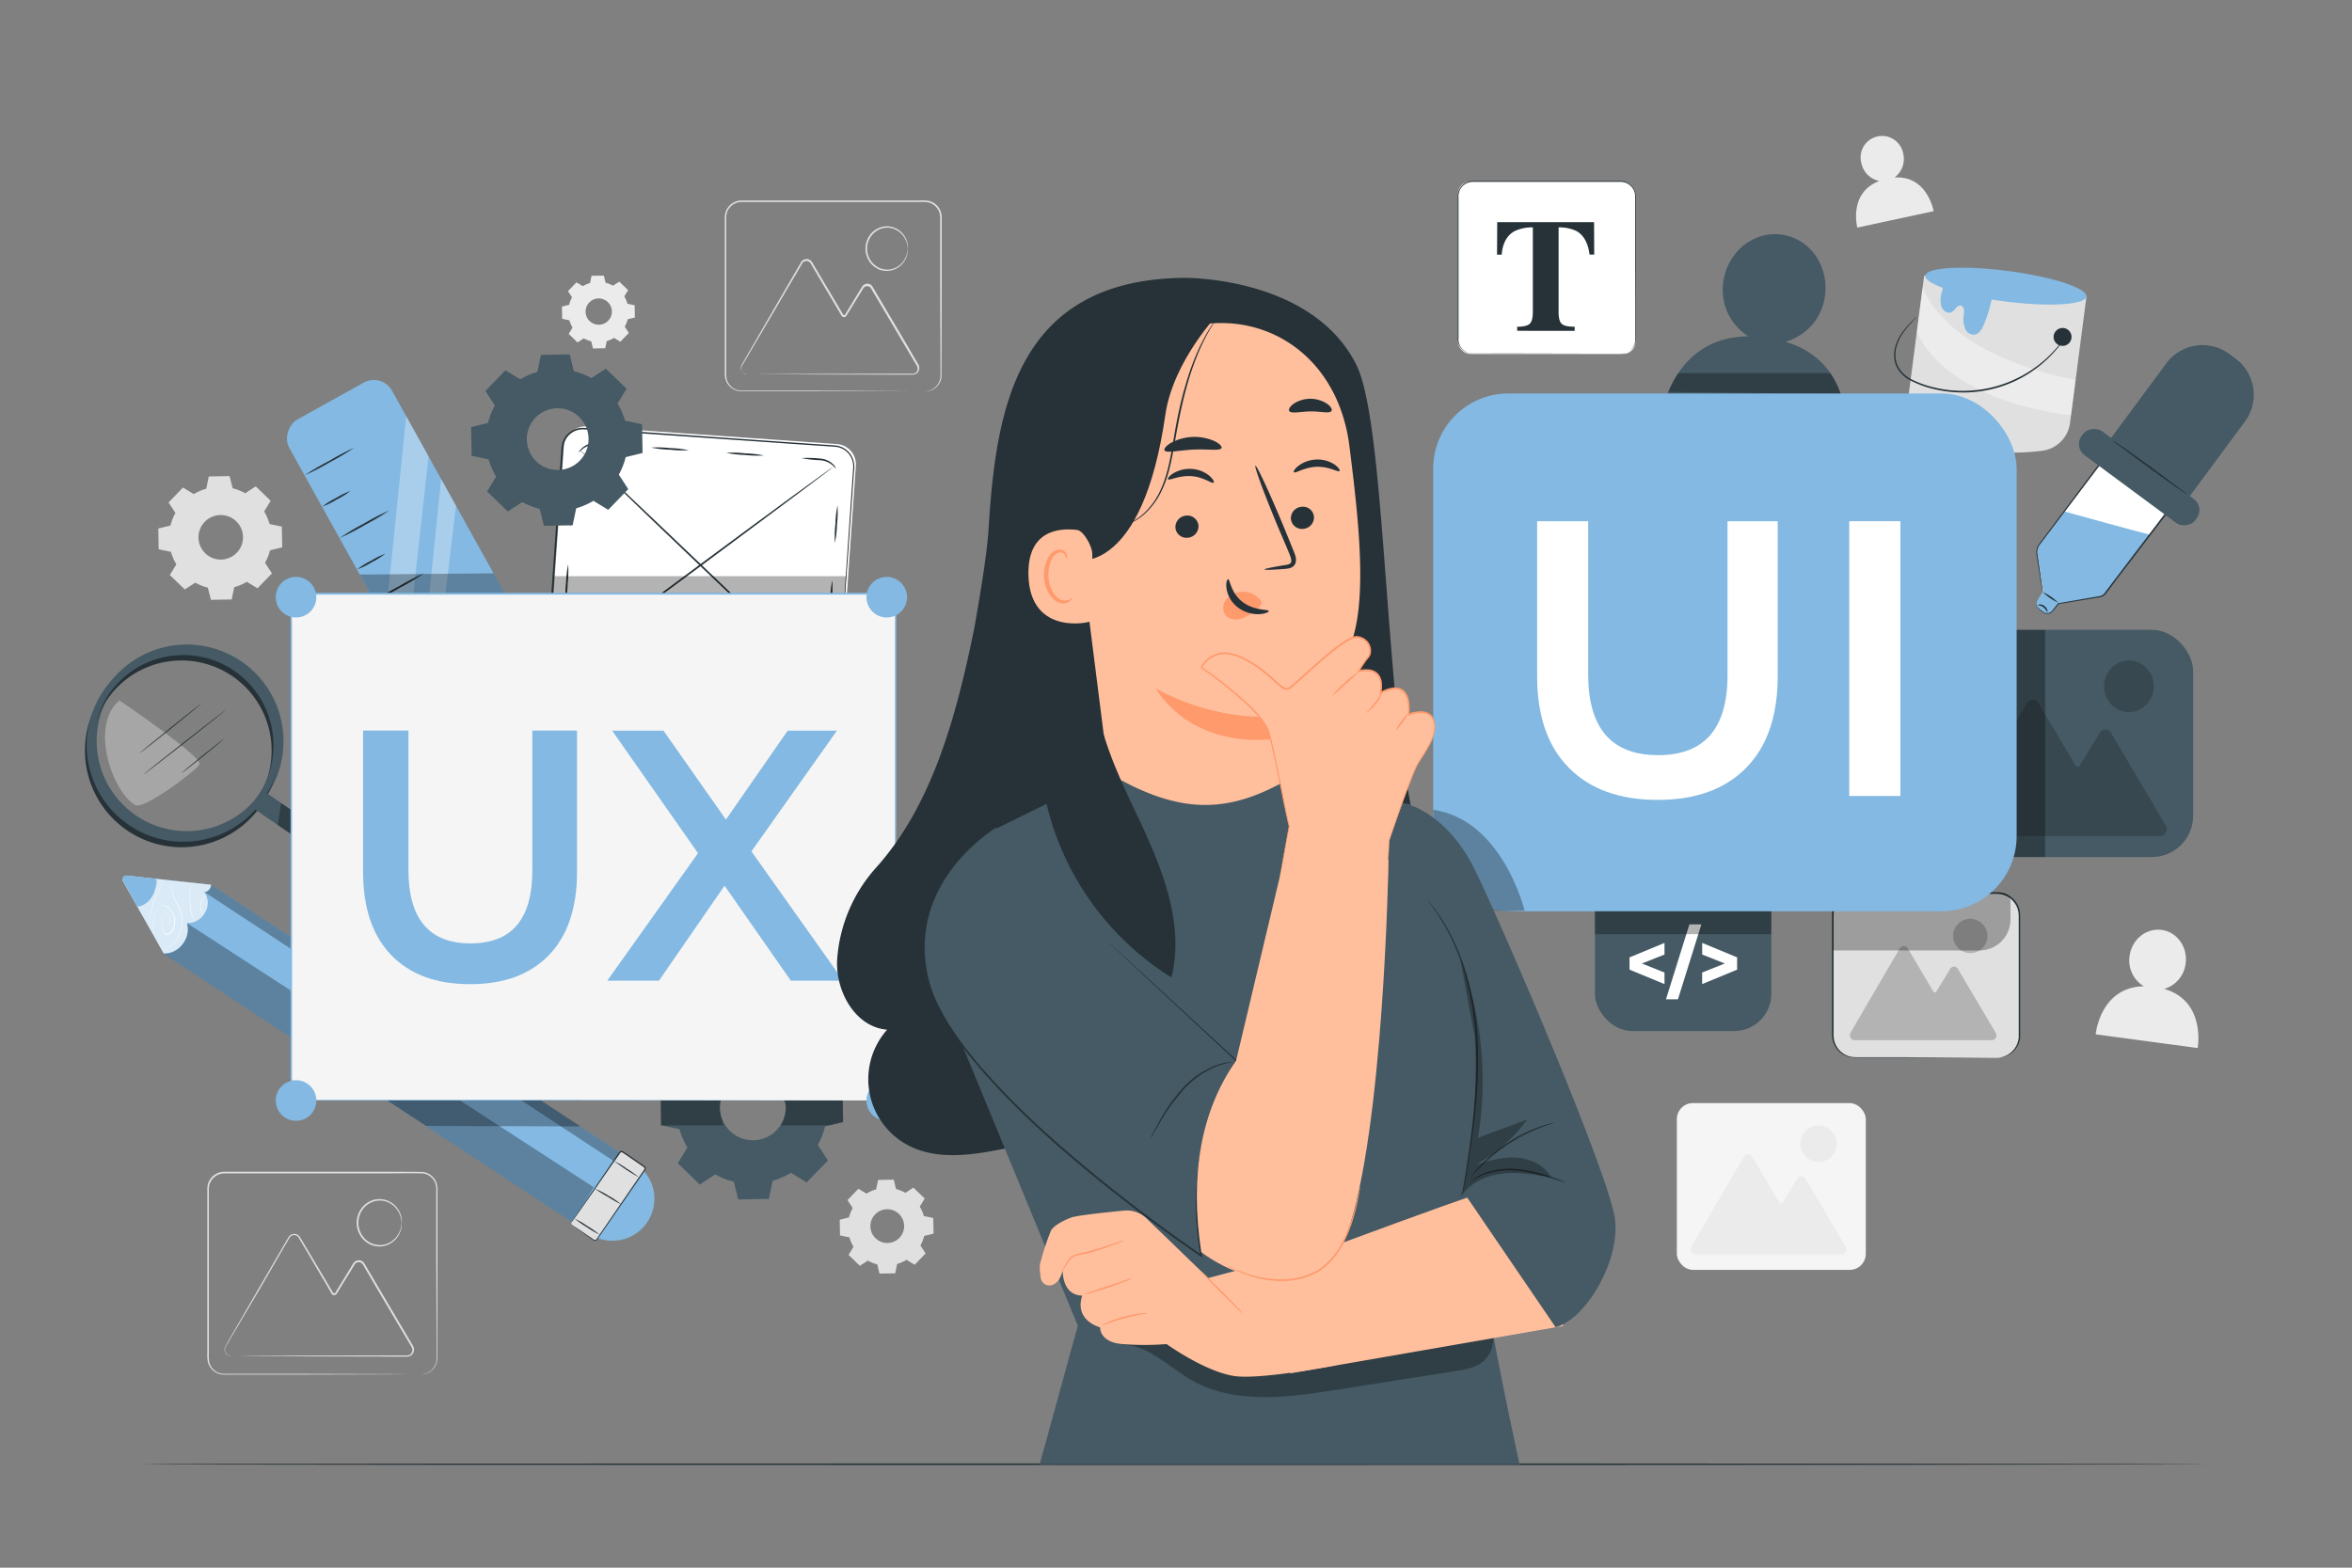<svg xmlns="http://www.w3.org/2000/svg" viewBox="0 0 750 500"><rect x="0" y="0" width="750" height="500" fill="#808080" stroke="none"/><g id="freepik--background-complete--inject-17"><path d="M604.11,56.61a7.27,7.27,0,0,0,2.8-7.52A6.85,6.85,0,1,0,593.54,52a7.3,7.3,0,0,0,5.72,5.72c-9.94,3.8-7,14.87-7,14.87l24.33-5.23S614.64,55.91,604.11,56.61Z" style="fill:#ebebeb"></path><path d="M690.12,315.41a9.62,9.62,0,0,0,6.83-8.09c.71-5.26-2.72-10.07-7.66-10.73s-9.51,3.06-10.22,8.33a9.6,9.6,0,0,0,4.55,9.64c-14,.29-15.35,15.33-15.35,15.33l32.52,4.37S703.5,319.24,690.12,315.41Z" style="fill:#ebebeb"></path><rect x="534.71" y="351.82" width="60.25" height="53.19" rx="5.13" style="fill:#f5f5f5"></rect><path d="M540.73,400.1h46.46a1.65,1.65,0,0,0,1.34-2.5L575.7,375.89a1.49,1.49,0,0,0-2.57,0l-4.7,7.69a.59.59,0,0,1-1,0L558.78,369a1.57,1.57,0,0,0-2.74,0l-16.67,28.55A1.68,1.68,0,0,0,540.73,400.1Z" style="fill:#ebebeb"></path><path d="M585.73,365a5.81,5.81,0,1,1-5.81-6.05A5.94,5.94,0,0,1,585.73,365Z" style="fill:#ebebeb"></path><path d="M294.88,124.84a5.76,5.76,0,0,0,2.41-.66,5.11,5.11,0,0,0,2.08-2.16,4.87,4.87,0,0,0,.52-1.85c.05-.68,0-1.44,0-2.22,0-6.35-.05-15.49-.09-26.78,0-5.66,0-11.85,0-18.49V70.16a6.66,6.66,0,0,0-.28-2.45,4.93,4.93,0,0,0-3.58-3.18,13.92,13.92,0,0,0-2.61-.11h-8.25l-48.63,0a4.9,4.9,0,0,0-4.63,3.35,5.34,5.34,0,0,0-.24,1.49V74q0,6.3,0,12.4c0,8.14,0,16,0,23.46,0,1.87,0,3.72,0,5.54v2.71a14.07,14.07,0,0,0,.11,2.62,5,5,0,0,0,3.18,3.58,6.65,6.65,0,0,0,2.45.27h2.52l18.49,0,26.77.08,7.28.05,1.9,0,.64,0-.64,0-1.9,0-7.28,0-26.77.09-18.49,0h-2.52a7.09,7.09,0,0,1-2.6-.29,5.37,5.37,0,0,1-3.47-3.91,13.06,13.06,0,0,1-.13-2.71c0-.9,0-1.8,0-2.71V109.9c0-7.47,0-15.32,0-23.46V69.28a5.75,5.75,0,0,1,.27-1.64,5.4,5.4,0,0,1,5.12-3.71l48.63,0h8.25a13.06,13.06,0,0,1,2.71.13,5.33,5.33,0,0,1,3.9,3.48,7,7,0,0,1,.3,2.59c0,.85,0,1.68,0,2.52,0,6.64,0,12.83,0,18.49,0,11.29-.06,20.43-.08,26.78,0,.79,0,1.52,0,2.24a4.91,4.91,0,0,1-.56,1.9,5.2,5.2,0,0,1-2.17,2.18,5.11,5.11,0,0,1-1.81.55A4,4,0,0,1,294.88,124.84Z" style="fill:#e0e0e0"></path><path d="M238.17,119.23a1.17,1.17,0,0,1-.43,0,1.76,1.76,0,0,1-1.05-.68,2,2,0,0,1-.27-2c.37-.74.85-1.52,1.37-2.44l8.88-15.37,6.15-10.6,1.69-2.91.87-1.49a2.06,2.06,0,0,1,1.52-1.1,2,2,0,0,1,1.8.65,5.56,5.56,0,0,1,.52.78l.46.78L261.55,88l3.89,6.54c.66,1.12,1.33,2.25,2,3.38l1,1.72.26.43c.1.16.15.27.23.32a.41.41,0,0,0,.56-.09l4.27-7,1.09-1.79a2,2,0,0,1,2.06-1,1.92,1.92,0,0,1,1.06.58,5.37,5.37,0,0,1,.62.93l1.08,1.84,8.49,14.38,4,6.84.49.83a3.46,3.46,0,0,1,.43,1,2.15,2.15,0,0,1-.58,2,1.89,1.89,0,0,1-.93.53,3.89,3.89,0,0,1-1,.06h-1.87l-26.33-.06-17.75-.08-4.82,0-1.26,0-.43,0a2.43,2.43,0,0,1,.43,0l1.26,0,4.82-.05,17.75-.08,26.33-.06h1.87a4,4,0,0,0,.88,0,1.53,1.53,0,0,0,.7-.4,1.67,1.67,0,0,0,.44-1.54,8.34,8.34,0,0,0-.86-1.63l-4.05-6.83c-2.74-4.64-5.58-9.45-8.5-14.37l-1.08-1.84a5.44,5.44,0,0,0-.55-.85,1.37,1.37,0,0,0-.77-.42,1.44,1.44,0,0,0-1.52.71c-.37.6-.73,1.2-1.1,1.79l-4.31,7a.91.91,0,0,1-1.25.18,1.5,1.5,0,0,1-.38-.47l-.25-.43-1-1.72-2-3.38-3.87-6.55-1.86-3.16c-.31-.5-.61-1.1-.92-1.49a1.58,1.58,0,0,0-1.4-.51,1.62,1.62,0,0,0-1.19.88c-.3.5-.59,1-.87,1.49-.58,1-1.15,2-1.7,2.9-2.24,3.79-4.31,7.33-6.21,10.57l-9,15.29c-.52.9-1,1.7-1.4,2.39a1.93,1.93,0,0,0,.21,1.87,1.78,1.78,0,0,0,1,.69C238,119.23,238.17,119.21,238.17,119.23Z" style="fill:#e0e0e0"></path><path d="M289.48,79.26c-.05,0,0-.6-.29-1.63A6.92,6.92,0,0,0,286.81,74a6.49,6.49,0,0,0-2.74-1.27,6.17,6.17,0,0,0-3.42.33,6.77,6.77,0,0,0,0,12.49,6.25,6.25,0,0,0,3.42.32,6.48,6.48,0,0,0,2.74-1.26,7,7,0,0,0,2.38-3.68c.26-1,.24-1.63.29-1.63a1.38,1.38,0,0,1,0,.44,6.32,6.32,0,0,1-.14,1.24A6.88,6.88,0,0,1,287,84.85,6.58,6.58,0,0,1,280.48,86a6.82,6.82,0,0,1-3.2-2.53,7.34,7.34,0,0,1,0-8.34,6.74,6.74,0,0,1,3.2-2.52,6.58,6.58,0,0,1,3.67-.3,6.8,6.8,0,0,1,2.89,1.4,6.91,6.91,0,0,1,2.34,3.91,6.33,6.33,0,0,1,.14,1.25A1.34,1.34,0,0,1,289.48,79.26Z" style="fill:#e0e0e0"></path><path d="M134.13,438.36s.24,0,.68-.07a5.14,5.14,0,0,0,4-3.06c.57-1.18.36-2.71.39-4.39,0-6.74,0-16.47-.09-28.48,0-6,0-12.6,0-19.67V380a6.63,6.63,0,0,0-.31-2.6,4.89,4.89,0,0,0-3.95-3.16c-3.7-.09-7.63,0-11.59,0l-51.72,0a5,5,0,0,0-3,1.05A4.91,4.91,0,0,0,66.74,378a6.15,6.15,0,0,0-.14,1.62v5.05c0,4.47,0,8.88,0,13.2,0,8.65,0,17,0,25,0,2,0,3.95,0,5.89v2.88a14.16,14.16,0,0,0,.13,2.79A4.9,4.9,0,0,0,70.22,438a10.54,10.54,0,0,0,2.65.16h2.67l19.67,0,28.48.08,7.74.05,2,0,.68,0-.68,0-2,0-7.74.05-28.48.08-19.67,0H72.87a10.85,10.85,0,0,1-2.76-.17,5.36,5.36,0,0,1-3.86-4,14.11,14.11,0,0,1-.14-2.89c0-.95,0-1.91,0-2.88v-5.89c0-8,0-16.3,0-25V379.59a6.91,6.91,0,0,1,.15-1.74,5.42,5.42,0,0,1,5.24-4.13l51.72,0c4,0,7.83,0,11.65.07a5.34,5.34,0,0,1,4.31,3.45,7.12,7.12,0,0,1,.33,2.76v2.67c0,7.07,0,13.66,0,19.67,0,12-.06,21.74-.08,28.48,0,.84,0,1.64,0,2.38a5.24,5.24,0,0,1-.43,2.07,5.29,5.29,0,0,1-2.18,2.42,4.84,4.84,0,0,1-1.92.63A3.28,3.28,0,0,1,134.13,438.36Z" style="fill:#e0e0e0"></path><path d="M73.62,432.41a1.28,1.28,0,0,1-.45,0,2,2,0,0,1-1.12-.72,2.17,2.17,0,0,1-.28-2.12c.4-.78.91-1.61,1.45-2.58l9.43-16.32,6.54-11.25L91,396.31c.3-.53.61-1.05.92-1.58a2.19,2.19,0,0,1,1.6-1.17,2.1,2.1,0,0,1,1.9.69,4.41,4.41,0,0,1,.55.83l.49.82c.66,1.1,1.32,2.22,2,3.35l4.13,6.94,2.12,3.59,1.08,1.82.28.46c.1.17.15.28.25.34a.44.44,0,0,0,.61-.09c1.48-2.44,3-4.91,4.53-7.43.39-.63.78-1.26,1.16-1.89a2.09,2.09,0,0,1,2.18-1,2,2,0,0,1,1.11.61,6,6,0,0,1,.65,1l1.15,1.95,9,15.26,4.29,7.26.52.89a3.47,3.47,0,0,1,.45,1,2.28,2.28,0,0,1-.61,2.1,2.05,2.05,0,0,1-1,.56,4.83,4.83,0,0,1-1.05.06h-2l-27.94-.06-18.85-.08-5.12-.05-1.33,0a4.13,4.13,0,0,1-.46,0l.46,0,1.33,0,5.12-.05,18.85-.09,27.94-.05h2a4,4,0,0,0,.94-.06,1.7,1.7,0,0,0,.75-.42,1.85,1.85,0,0,0,.47-1.65,2.71,2.71,0,0,0-.4-.85l-.52-.89-4.3-7.25c-2.91-4.93-5.93-10-9-15.25-.38-.66-.77-1.31-1.15-2a6,6,0,0,0-.58-.89,1.53,1.53,0,0,0-2.46.31c-.39.63-.78,1.26-1.16,1.89l-4.58,7.47a1,1,0,0,1-1.31.19,1.37,1.37,0,0,1-.39-.49l-.27-.46L104.25,410l-2.12-3.59-4.11-7-2-3.35-.49-.83a5.13,5.13,0,0,0-.49-.75,1.69,1.69,0,0,0-1.49-.55,1.76,1.76,0,0,0-1.28.94l-.93,1.58-1.8,3.08L83,410.83,73.4,427.06c-.56,1-1.1,1.81-1.49,2.54a2,2,0,0,0,.22,2,1.86,1.86,0,0,0,1.05.73C73.47,432.4,73.63,432.39,73.62,432.41Z" style="fill:#e0e0e0"></path><path d="M128.09,390c-.06,0,0-.64-.31-1.73a7.33,7.33,0,0,0-2.53-3.91,6.6,6.6,0,0,0-6.54-1,6.81,6.81,0,0,0-3.14,2.51,7.3,7.3,0,0,0,0,8.26,6.77,6.77,0,0,0,3.14,2.52,6.63,6.63,0,0,0,3.63.34,6.76,6.76,0,0,0,2.91-1.35,7.35,7.35,0,0,0,2.53-3.9c.28-1.1.25-1.74.31-1.74a1.38,1.38,0,0,1,0,.46,6.2,6.2,0,0,1-.14,1.32,7.4,7.4,0,0,1-2.49,4.15,7.18,7.18,0,0,1-3.06,1.48,7,7,0,0,1-3.9-.31,7.25,7.25,0,0,1-3.38-2.68,7.77,7.77,0,0,1,0-8.84,7.23,7.23,0,0,1,3.38-2.67,7,7,0,0,1,7,1.17A7.35,7.35,0,0,1,128,388.2a6.32,6.32,0,0,1,.14,1.32A1.33,1.33,0,0,1,128.09,390Z" style="fill:#e0e0e0"></path><path d="M61.77,157.6a16,16,0,0,1,4-1.72l.81-3.92,6.62-.11,1,3.88a16.64,16.64,0,0,1,4,1.58l3.35-2.19,4.76,4.6-2.07,3.42a16.34,16.34,0,0,1,1.72,4l3.91.81.12,6.62-3.89.95a16.24,16.24,0,0,1-1.58,4l2.2,3.35-4.6,4.76-3.42-2.08a16.12,16.12,0,0,1-4,1.72l-.82,3.92-6.62.12-1-3.89a16,16,0,0,1-4-1.58L58.92,188l-4.76-4.6L56.23,180a16.68,16.68,0,0,1-1.72-4l-3.92-.82-.11-6.62,3.88-.95a16.41,16.41,0,0,1,1.58-4l-2.19-3.35,4.6-4.76,3.42,2.07Zm3.53,8.82a7.1,7.1,0,1,0,10-.18A7.1,7.1,0,0,0,65.3,166.42Z" style="fill:#e0e0e0"></path><path d="M276.38,380.64a12.26,12.26,0,0,1,3-1.31l.62-3,5-.09.72,3a12.19,12.19,0,0,1,3,1.2l2.54-1.66,3.61,3.48-1.57,2.59a12.23,12.23,0,0,1,1.3,3l3,.62.09,5-3,.72a12,12,0,0,1-1.19,3.05l1.66,2.53-3.49,3.61-2.59-1.57a12.26,12.26,0,0,1-3,1.31l-.62,3-5,.08-.72-2.94a12.34,12.34,0,0,1-3-1.2l-2.54,1.66-3.61-3.48,1.57-2.6a12.23,12.23,0,0,1-1.3-3l-3-.62-.09-5,2.95-.73a12.71,12.71,0,0,1,1.19-3l-1.66-2.54,3.49-3.61,2.59,1.58Zm2.68,6.68a5.38,5.38,0,1,0,7.61-.13A5.38,5.38,0,0,0,279.06,387.32Z" style="fill:#e0e0e0"></path><path d="M185.83,91.27a9.43,9.43,0,0,1,2.33-1l.48-2.31,3.91-.06.56,2.29a9.57,9.57,0,0,1,2.37.93l2-1.29,2.81,2.71-1.22,2a9.86,9.86,0,0,1,1,2.34l2.31.48.07,3.9-2.29.56a9.85,9.85,0,0,1-.94,2.37l1.3,2-2.71,2.8-2-1.22a9.43,9.43,0,0,1-2.33,1l-.49,2.31-3.9.06-.56-2.29a9.42,9.42,0,0,1-2.37-.93l-2,1.29-2.81-2.71,1.22-2a9.86,9.86,0,0,1-1-2.34l-2.31-.48-.07-3.9,2.29-.57a9.5,9.5,0,0,1,.93-2.36l-1.29-2,2.71-2.8,2,1.22Zm2.08,5.2a4.19,4.19,0,1,0,5.92-.11A4.19,4.19,0,0,0,187.91,96.47Z" style="fill:#ebebeb"></path></g><g id="freepik--Table--inject-17"><path d="M704.75,467c0,.14-147.64.26-329.73.26S45.25,467.18,45.25,467s147.61-.26,329.77-.26S704.75,466.89,704.75,467Z" style="fill:#263238"></path></g><g id="freepik--Icon--inject-17"><rect x="508.59" y="272.6" width="56.24" height="56.24" rx="11.84" style="fill:#455a64"></rect><path d="M530.77,304.44l-7.22,2.86,7.22,2.87v3.7l-11.15-4.61v-3.91l11.15-4.62Z" style="fill:#fff"></path><path d="M538.71,294.82h3.82l-7.47,23.9h-3.82Z" style="fill:#fff"></path><path d="M553.93,305.35v3.91l-11.15,4.61v-3.7L550,307.3l-7.21-2.86v-3.71Z" style="fill:#fff"></path></g><g id="freepik--Images--inject-17"><rect x="617.26" y="200.88" width="82.09" height="72.47" rx="13.16" style="fill:#455a64"></rect><g style="opacity:0.2"><path d="M625.47,266.65h63.3a2.23,2.23,0,0,0,1.82-3.4l-17.48-29.58a2,2,0,0,0-3.5,0l-6.41,10.48a.79.79,0,0,1-1.37,0l-11.77-19.88a2.15,2.15,0,0,0-3.74,0l-22.7,38.88A2.29,2.29,0,0,0,625.47,266.65Z"></path></g><g style="opacity:0.2"><ellipse cx="678.86" cy="218.89" rx="7.91" ry="8.25"></ellipse></g><rect x="584.34" y="284.83" width="59.54" height="52.57" rx="7.14" style="fill:#e0e0e0"></rect><path d="M636.74,337.4a11.15,11.15,0,0,0,2.11-.38,7.11,7.11,0,0,0,4.36-4,7.49,7.49,0,0,0,.52-2c0-.72,0-1.51,0-2.32,0-1.64,0-3.41,0-5.31,0-3.82,0-8.15,0-12.94s0-10.05,0-15.69v-2.13a9.86,9.86,0,0,0-.16-2.11,6.94,6.94,0,0,0-6.1-5.4c-1.5-.07-3.1,0-4.67,0l-41.25,0a6.86,6.86,0,0,0-6.86,6.51c0,3.56,0,7.07,0,10.51,0,6.9,0,13.56,0,19.9,0,1.58,0,3.15,0,4.69V329a15,15,0,0,0,.08,2.24,6.94,6.94,0,0,0,5.42,5.8,10,10,0,0,0,2,.14h6.06l7.52,0,22.71.08,6.18,0,1.6,0c.37,0,.55,0,.55,0l-.55,0-1.6,0-6.18.05-22.71.08-7.52,0h-6.06a10.28,10.28,0,0,1-2.13-.15,7.38,7.38,0,0,1-5.8-6.16,16.13,16.13,0,0,1-.08-2.3c0-.76,0-1.52,0-2.3V322c0-6.34,0-13,0-19.9,0-3.45,0-6.94,0-10.53a7.39,7.39,0,0,1,7.38-7l41.25,0c1.59,0,3.12,0,4.71,0a7.37,7.37,0,0,1,6.49,5.78,10.35,10.35,0,0,1,.17,2.2c0,.72,0,1.43,0,2.13,0,5.64,0,10.89,0,15.69s0,9.12,0,12.94c0,1.9,0,3.67,0,5.31,0,.81,0,1.59,0,2.35a7.87,7.87,0,0,1-.55,2.07,7.18,7.18,0,0,1-4.52,4,6.92,6.92,0,0,1-1.59.27Z" style="fill:#263238"></path><g style="opacity:0.2"><path d="M591.35,331.77h43.78a1.54,1.54,0,0,0,1.26-2.35L624.31,309a1.4,1.4,0,0,0-2.43,0l-4.43,7.25a.54.54,0,0,1-.94,0l-8.14-13.75a1.49,1.49,0,0,0-2.59,0l-15.71,26.9A1.59,1.59,0,0,0,591.35,331.77Z"></path></g><g style="opacity:0.2"><path d="M633.76,298.74a5.48,5.48,0,1,1-5.48-5.71A5.6,5.6,0,0,1,633.76,298.74Z"></path></g></g><g id="freepik--Dropper--inject-17"><path d="M651.53,188.73l-1.88-12.56a3,3,0,0,1,.55-2.21l32.4-43.36,22.2,14.52L671.35,189.3a2.91,2.91,0,0,1-1.73,1l-13.1,2.24-1.89,2.37a2.18,2.18,0,0,1-3,.39l-1.37-1a2.18,2.18,0,0,1-.49-3Z" style="fill:#fff"></path><path d="M658.37,163.15,650.2,174a2.93,2.93,0,0,0-.55,2.2l1.88,12.56-1.77,2.52a2.19,2.19,0,0,0,.49,3l1.37,1a2.17,2.17,0,0,0,3-.38l1.89-2.37,13.1-2.25a2.9,2.9,0,0,0,1.73-1l14.37-18.78C685.61,170.72,658.38,163.15,658.37,163.15Z" style="fill:#83B9E2"></path><path d="M652.87,195.23c-.12,0-.41-.83-1.23-1.5s-1.72-.61-1.74-.76.21-.18.62-.19a2.3,2.3,0,0,1,1.45.55C653,194.13,653,195.24,652.87,195.23Z" style="fill:#263238"></path><path d="M656.32,192.23a17,17,0,0,1-4.86-3.36,17,17,0,0,1,4.86,3.36Z" style="fill:#263238"></path><path d="M651.47,188.67a1.21,1.21,0,0,1-.13.21l-.4.61-.68,1a5.49,5.49,0,0,0-.81,1.4,2.08,2.08,0,0,0,.4,1.87,4.9,4.9,0,0,0,.9.75c.33.24.68.52,1,.76a2.08,2.08,0,0,0,2.51-.33c.64-.77,1.32-1.65,2-2.54l0,0h.06l13.1-2.26a2.72,2.72,0,0,0,1.54-.81l1.18-1.56,2.46-3.24,5.26-6.93,24.69-32.46.07.37-4.34-2.85-17.81-11.74.34-.06c-11.95,15.84-22.36,29.62-29.8,39.47q-1.38,1.84-2.64,3.49a4.43,4.43,0,0,0-.71,1.79,2.55,2.55,0,0,0,0,.91c0,.31.09.62.13.92.33,2.4.62,4.46.86,6.14s.39,2.94.52,3.84l.12,1c0,.22,0,.34,0,.33a1.31,1.31,0,0,1-.08-.34l-.16-1c-.14-.9-.35-2.18-.61-3.83s-.57-3.72-.93-6.1c-.05-.3-.09-.6-.14-.91a3,3,0,0,1,0-1,4.59,4.59,0,0,1,.74-1.91c.83-1.11,1.7-2.29,2.63-3.52,7.39-9.88,17.75-23.7,29.65-39.59l.14-.19.2.13,17.82,11.73L705,145l.24.15-.17.23-24.75,32.41L675,184.72,672.57,188l-1.2,1.57a3.12,3.12,0,0,1-1.78.93l-13.12,2.17.09-.05c-.73.89-1.39,1.74-2.08,2.54a2.3,2.3,0,0,1-2.8.33c-.4-.26-.71-.53-1-.78a4.68,4.68,0,0,1-.92-.79,2.21,2.21,0,0,1-.4-2,5.22,5.22,0,0,1,.85-1.42l.71-1,.43-.59A2.24,2.24,0,0,1,651.47,188.67Z" style="fill:#263238"></path><rect x="677.42" y="129.64" width="9.47" height="45.11" rx="4.35" transform="translate(154.19 610.18) rotate(-53.52)" style="fill:#455a64"></rect><path d="M676.53,118.53h31.31a14.34,14.34,0,0,1,14.34,14.34v2.51a14.34,14.34,0,0,1-14.34,14.34H676.53a5.43,5.43,0,0,1-5.43-5.43V124a5.43,5.43,0,0,1,5.43-5.43Z" transform="translate(174.56 614.47) rotate(-53.51)" style="fill:#455a64"></path><path d="M697.43,157.6a4.48,4.48,0,0,1-1-.57c-.63-.4-1.52-1-2.61-1.74-2.19-1.5-5.16-3.64-8.41-6l-8.31-6.16-2.51-1.87a5.16,5.16,0,0,1-.89-.74,4.64,4.64,0,0,1,1,.57c.62.4,1.51,1,2.6,1.74,2.19,1.5,5.16,3.64,8.41,6L694,155l2.51,1.87A5.16,5.16,0,0,1,697.43,157.6Z" style="fill:#263238"></path></g><g id="freepik--paint-can--inject-17"><path d="M614.54,138.82a71.2,71.2,0,0,0,36.72,4.94,10.24,10.24,0,0,0,8.82-8.81l5.24-40.36-51.75-6.71-5.22,40.2A10.17,10.17,0,0,0,614.54,138.82Z" style="fill:#e0e0e0"></path><g style="opacity:0.4"><path d="M661.87,121.14l-1.46,11.27s-38.11-3.18-49.18-26.48l1.83-14.12C623.28,115.15,661.87,121.14,661.87,121.14Z" style="fill:#fff"></path></g><path d="M654.86,107.16a2.86,2.86,0,1,0,3.21-2.54A2.9,2.9,0,0,0,654.86,107.16Z" style="fill:#263238"></path><path d="M619.17,93.28a13.45,13.45,0,0,0,.59-4.6l15.4,6.45a41.76,41.76,0,0,1-2.52,8.31c-.59,1.4-1.43,2.91-2.77,3.26a3,3,0,0,1-3.23-1.89,8.22,8.22,0,0,1-.45-4.31,6.5,6.5,0,0,0,.07-1.76,1.53,1.53,0,0,0-.94-1.28c-1.12-.31-1.83,1.39-2.85,2-1.23.78-2.84-.21-3.37-1.63A8.21,8.21,0,0,1,619.17,93.28Z" style="fill:#83B9E2"></path><path d="M613.94,87.92c-.35,2.67,10.87,6.33,25.06,8.18s26,1.17,26.32-1.51-10.87-6.33-25.06-8.17S614.29,85.25,613.94,87.92Z" style="fill:#83B9E2"></path><path d="M611.24,101a4.45,4.45,0,0,1-.54.62l-1.59,1.73a30.19,30.19,0,0,0-2.31,2.91,14.09,14.09,0,0,0-2.06,4.41,9,9,0,0,0,.28,5.74,9.71,9.71,0,0,0,4.67,4.65,31.66,31.66,0,0,0,7.08,2.52,38.59,38.59,0,0,0,8,1.06A39.24,39.24,0,0,0,640.12,122a39.85,39.85,0,0,0,11-6.45,41.76,41.76,0,0,0,6-6.17c.63-.81,1.11-1.44,1.41-1.88a7,7,0,0,1,.5-.66,3.53,3.53,0,0,1-.41.71c-.28.47-.73,1.12-1.34,2a38.4,38.4,0,0,1-5.95,6.33,38.85,38.85,0,0,1-26.58,9.27,38.22,38.22,0,0,1-8.12-1.09,31.74,31.74,0,0,1-7.19-2.59,10.18,10.18,0,0,1-4.84-4.9,9.38,9.38,0,0,1-.23-6,14,14,0,0,1,2.17-4.47,26,26,0,0,1,2.4-2.88c.71-.75,1.28-1.3,1.67-1.67A4,4,0,0,1,611.24,101Z" style="fill:#263238"></path></g><g id="freepik--Avatar--inject-17"><path d="M569.34,109a17.45,17.45,0,0,0,12.58-14.5c1.41-9.53-4.69-18.33-13.63-19.65S551,80.14,549.57,89.67a17.41,17.41,0,0,0,8,17.61c-25.46.17-28.21,27.41-28.21,27.41l58.87,8.73S593.5,116.24,569.34,109Z" style="fill:#455a64"></path></g><g id="freepik--Text--inject-17"><rect x="464.9" y="57.9" width="56.64" height="55" rx="3.96" style="fill:#fff"></rect><path d="M516.79,112.91a5.2,5.2,0,0,0,2.1-.53,4.65,4.65,0,0,0,1.9-1.76,4.78,4.78,0,0,0,.61-1.55,9.1,9.1,0,0,0,.08-1.91c0-5.45,0-13.32-.05-23,0-4.87,0-10.2,0-15.92V63.83a10,10,0,0,0-.12-2.2,4.63,4.63,0,0,0-1-2,4.74,4.74,0,0,0-1.8-1.29,5.25,5.25,0,0,0-2.24-.34H469.66a4.62,4.62,0,0,0-4.23,2.78,4.85,4.85,0,0,0-.34,1.28,12.1,12.1,0,0,0,0,1.35V76.87c0,7,0,13.76,0,20.19,0,3.22,0,6.36,0,9.4v1.14a10.2,10.2,0,0,0,0,1.12,4.72,4.72,0,0,0,.75,2,4.62,4.62,0,0,0,3.56,2l15.91,0,23,0,6.27,0,1.63,0c.36,0,.55,0,.55,0h-.55l-1.63,0-6.27,0-23,.05H469.36a4.85,4.85,0,0,1-4.55-4.27,7.41,7.41,0,0,1,0-1.15v-1.14c0-3,0-6.18,0-9.4,0-6.43,0-13.19,0-20.19V63.46c0-.45,0-.91,0-1.38a5.45,5.45,0,0,1,.37-1.37,4.91,4.91,0,0,1,4.51-3h46.62a5.9,5.9,0,0,1,2.35.36,5.08,5.08,0,0,1,1.89,1.38,4.87,4.87,0,0,1,1,2.07,10.15,10.15,0,0,1,.12,2.26v4.36c0,5.72,0,11,0,15.92,0,9.73,0,17.6,0,23a9.31,9.31,0,0,1-.1,1.93,4.76,4.76,0,0,1-.63,1.58,4.83,4.83,0,0,1-3.52,2.22Z" style="fill:#263238"></path><path d="M477.43,70.86h30.88l.05,10.35h-1.48c-.48-3.7-1.87-6.21-4.15-7.51A12.73,12.73,0,0,0,497,72.52v27c0,1.89.33,3.14,1,3.76s2,.93,4.13.93v1.3H483.79v-1.3c2,0,3.34-.32,4-.94s1-1.88,1-3.75v-27A13.06,13.06,0,0,0,483,73.7c-2.45,1.34-3.84,3.84-4.15,7.51h-1.48Z" style="fill:#263238"></path></g><g id="freepik--shadows-3--inject-17"><g style="opacity:0.3"><path d="M532,125a28.39,28.39,0,0,1,3.18-6h48.47s2.9,4.44,3.31,6.71Z"></path></g><g style="opacity:0.3"><rect x="508.59" y="289.3" width="56.24" height="8.65"></rect></g><g style="opacity:0.3"><rect x="639.77" y="200.88" width="12.39" height="72.47"></rect></g><g style="opacity:0.3"><path d="M584.34,303.14h46.88a9.89,9.89,0,0,0,9.88-9.88v-5.75a2.68,2.68,0,0,0-2.68-2.68H584.34Z"></path></g></g><g id="freepik--UI--inject-17"><rect x="457.01" y="125.49" width="186.05" height="165.14" rx="23.96" style="fill:#83B9E2"></rect><path d="M500.3,244.91q-10.14-10.2-10.14-29.23V166.23h16.27v48.83q0,25.78,22.28,25.79t22.16-25.79V166.23h16v49.45q0,19-10.08,29.23t-28.23,10.21Q510.44,255.12,500.3,244.91Z" style="fill:#fff"></path><path d="M589.68,166.23H606v87.64H589.68Z" style="fill:#fff"></path></g><g id="freepik--shadow-2--inject-17"><path d="M486.15,290.42s-7-29-29.14-32.13l.62,13c.52,11,11.93,19.57,22.94,19.29Z" style="opacity:0.3"></path></g><g id="freepik--Ruler--inject-17"><rect x="68.1" y="172.6" width="145.14" height="37.49" rx="6.62" transform="translate(239.55 -24.58) rotate(60.93)" style="fill:#83B9E2"></rect><g style="opacity:0.3"><polygon points="129.53 132.72 122.86 197.87 129.53 209.87 136.67 145.57 129.53 132.72" style="fill:#fff"></polygon></g><g style="opacity:0.3"><polygon points="140.66 152.77 133.99 217.91 137.81 224.78 145.41 161.31 140.66 152.77" style="fill:#fff"></polygon></g><path d="M112.94,142.81a79.09,79.09,0,0,1-7.73,4.59,77.53,77.53,0,0,1-8,4.14A79.09,79.09,0,0,1,105,147,77.53,77.53,0,0,1,112.94,142.81Z" style="fill:#263238"></path><path d="M111.72,156.59a24.89,24.89,0,0,1-4.33,2.71,24.94,24.94,0,0,1-4.59,2.25,26,26,0,0,1,4.33-2.7A26.26,26.26,0,0,1,111.72,156.59Z" style="fill:#263238"></path><path d="M124.07,162.84a79.61,79.61,0,0,1-7.72,4.59,80,80,0,0,1-8,4.14,78.4,78.4,0,0,1,7.72-4.6A76.15,76.15,0,0,1,124.07,162.84Z" style="fill:#263238"></path><path d="M122.85,176.62a24.89,24.89,0,0,1-4.33,2.71,24.61,24.61,0,0,1-4.59,2.25,25.47,25.47,0,0,1,4.34-2.71A25.86,25.86,0,0,1,122.85,176.62Z" style="fill:#263238"></path><path d="M135.21,182.86a77.89,77.89,0,0,1-7.73,4.6,76.15,76.15,0,0,1-8,4.13,79.09,79.09,0,0,1,7.73-4.59A78.79,78.79,0,0,1,135.21,182.86Z" style="fill:#263238"></path><path d="M134,196.65a25.47,25.47,0,0,1-4.34,2.71,25.5,25.5,0,0,1-4.58,2.25,24.89,24.89,0,0,1,4.33-2.71A24.94,24.94,0,0,1,134,196.65Z" style="fill:#263238"></path><path d="M146.34,202.89a79.09,79.09,0,0,1-7.73,4.59,76.37,76.37,0,0,1-8,4.14,79.09,79.09,0,0,1,7.73-4.59A77.53,77.53,0,0,1,146.34,202.89Z" style="fill:#263238"></path><path d="M145.12,216.67a24.89,24.89,0,0,1-4.33,2.71,26.26,26.26,0,0,1-4.59,2.26,24.76,24.76,0,0,1,4.34-2.71A26,26,0,0,1,145.12,216.67Z" style="fill:#263238"></path><path d="M157.48,222.92a79.09,79.09,0,0,1-7.73,4.59,80,80,0,0,1-8,4.14,77.89,77.89,0,0,1,7.73-4.6A75,75,0,0,1,157.48,222.92Z" style="fill:#263238"></path><path d="M156.26,236.7a24.76,24.76,0,0,1-4.34,2.71,24.7,24.7,0,0,1-4.58,2.25,25.62,25.62,0,0,1,4.33-2.71A25.39,25.39,0,0,1,156.26,236.7Z" style="fill:#263238"></path><path d="M168.61,242.94a75.67,75.67,0,0,1-7.73,4.6,80,80,0,0,1-8,4.14,75.67,75.67,0,0,1,7.73-4.6A80,80,0,0,1,168.61,242.94Z" style="fill:#263238"></path><g style="opacity:0.3"><polygon points="118.12 189.34 114.74 183.26 157.41 182.86 162.9 192.75 118.12 189.34"></polygon></g></g><g id="freepik--Frame--inject-17"><rect x="182.91" y="133.33" width="81.13" height="93.1" rx="6.49" transform="matrix(0.07, -1, 1, 0.07, 28.46, 390.27)" style="fill:#fff"></rect><path d="M260.6,223.14s.3,0,.87,0a6,6,0,0,0,2.43-.67,6.52,6.52,0,0,0,2.87-2.85c.82-1.45.69-3.41.88-5.53.57-8.52,1.4-20.84,2.43-36.06.52-7.61,1.1-16,1.71-24.89.08-1.12.16-2.25.23-3.39a6.67,6.67,0,0,0-.38-3.29,6.22,6.22,0,0,0-5.13-3.95l-14.7-1-65.48-4.56a6.28,6.28,0,0,0-4,1.08,6.2,6.2,0,0,0-2.43,3.27,8.21,8.21,0,0,0-.32,2.06l-.15,2.14q-.15,2.15-.3,4.26-.6,8.49-1.17,16.71c-.77,10.95-1.52,21.51-2.22,31.58-.18,2.51-.36,5-.53,7.45-.09,1.22-.17,2.44-.26,3.65a10.89,10.89,0,0,0,.07,3.52,6.25,6.25,0,0,0,4.6,4.56,29,29,0,0,0,3.39.34l3.39.24,24.89,1.77,36,2.6,9.8.73,2.55.21.86.09-.87,0-2.55-.15-9.8-.64-36.06-2.43-24.9-1.71-3.39-.23a30,30,0,0,1-3.46-.34,6.74,6.74,0,0,1-4.95-4.89,11.26,11.26,0,0,1-.08-3.66c.08-1.21.17-2.43.25-3.65.17-2.46.34-4.94.52-7.46.7-10.06,1.43-20.63,2.19-31.58q.57-8.22,1.16-16.71l.3-4.25.15-2.14a8.61,8.61,0,0,1,.34-2.18,6.77,6.77,0,0,1,6.92-4.72l65.47,4.6,14.72,1a6.7,6.7,0,0,1,5.5,4.24,7.22,7.22,0,0,1,.4,3.49l-.24,3.39c-.64,8.94-1.23,17.28-1.77,24.89-1.1,15.21-2,27.52-2.6,36-.08,1.06-.15,2.07-.22,3a6.69,6.69,0,0,1-.72,2.57,6.56,6.56,0,0,1-3,2.87,6.08,6.08,0,0,1-2.48.64A5.8,5.8,0,0,1,260.6,223.14Z" style="fill:#263238"></path><rect x="187.54" y="137.69" width="71.87" height="84.38" rx="6.49" transform="translate(28.46 390.27) rotate(-86)" style="fill:#fff"></rect><path d="M244.6,217.38a33.17,33.17,0,0,1,6,.16,35.56,35.56,0,0,1,6,.67,33.55,33.55,0,0,1-6-.15A36.38,36.38,0,0,1,244.6,217.38Z" style="fill:#263238"></path><path d="M220.66,215.7a35.52,35.52,0,0,1,6,.16,34.91,34.91,0,0,1,6,.68,35.39,35.39,0,0,1-6-.16A33.78,33.78,0,0,1,220.66,215.7Z" style="fill:#263238"></path><path d="M196.72,214a35.4,35.4,0,0,1,6,.16,33.78,33.78,0,0,1,6,.68,35.4,35.4,0,0,1-6-.16A33.78,33.78,0,0,1,196.72,214Z" style="fill:#263238"></path><path d="M179.51,203.89a6.48,6.48,0,0,1,.06,1.76,9.94,9.94,0,0,0,0,1.87,6.51,6.51,0,0,0,.68,2.13,6.76,6.76,0,0,0,2.86,2.83c.95.48,1.62.6,1.6.69a3.39,3.39,0,0,1-1.75-.36,6.39,6.39,0,0,1-3.17-2.92,6.57,6.57,0,0,1-.7-2.31,9.17,9.17,0,0,1,.07-2A5.46,5.46,0,0,1,179.51,203.89Z" style="fill:#263238"></path><path d="M181.18,180a35.39,35.39,0,0,1-.16,6,34.94,34.94,0,0,1-.68,6,35.52,35.52,0,0,1,.16-6A33.74,33.74,0,0,1,181.18,180Z" style="fill:#263238"></path><path d="M182.85,156a35.52,35.52,0,0,1-.16,6,34,34,0,0,1-.68,6,35.52,35.52,0,0,1,.16-6A35.12,35.12,0,0,1,182.85,156Z" style="fill:#263238"></path><path d="M195.71,141.92a40.65,40.65,0,0,1-6-.12,6.68,6.68,0,0,0-3.8,1.33c-.84.64-1.24,1.19-1.31,1.14s.25-.67,1.08-1.42a6.33,6.33,0,0,1,4-1.58A31.26,31.26,0,0,1,195.71,141.92Z" style="fill:#263238"></path><path d="M219.65,143.59a35.4,35.4,0,0,1-6-.16,33.78,33.78,0,0,1-6-.68,35.4,35.4,0,0,1,6,.16A34.94,34.94,0,0,1,219.65,143.59Z" style="fill:#263238"></path><path d="M243.59,145.26a33.57,33.57,0,0,1-6-.15,36.18,36.18,0,0,1-6-.68,33.17,33.17,0,0,1,6,.16A35.56,35.56,0,0,1,243.59,145.26Z" style="fill:#263238"></path><path d="M266.56,149.43c-.07.06-.45-.51-1.27-1.18a6.73,6.73,0,0,0-3.75-1.47,35.15,35.15,0,0,1-6-.68,35.52,35.52,0,0,1,6,.16,6.32,6.32,0,0,1,4,1.72A3.22,3.22,0,0,1,266.56,149.43Z" style="fill:#263238"></path><path d="M266.23,173.18a35.4,35.4,0,0,1,.16-6,33.78,33.78,0,0,1,.68-6,35.52,35.52,0,0,1-.16,6A34.91,34.91,0,0,1,266.23,173.18Z" style="fill:#263238"></path><path d="M264.56,197.12a35.39,35.39,0,0,1,.16-6,35.6,35.6,0,0,1,.67-6,33.67,33.67,0,0,1-.15,6A34.91,34.91,0,0,1,264.56,197.12Z" style="fill:#263238"></path><path d="M257.86,218.18c0-.09.66-.18,1.62-.63a6.92,6.92,0,0,0,3-2.73,6.46,6.46,0,0,0,.75-2.11c.11-.67.15-1.34.22-1.87a6.31,6.31,0,0,1,.3-1.75,6.11,6.11,0,0,1,.06,1.77c0,.55,0,1.18-.1,1.93a6.45,6.45,0,0,1-4.05,5.1A3.39,3.39,0,0,1,257.86,218.18Z" style="fill:#263238"></path><path d="M265.66,148.94c.08.11-18.73,14.2-42,31.45s-42.23,31.16-42.32,31,18.72-14.2,42-31.46S265.57,148.82,265.66,148.94Z" style="fill:#263238"></path><path d="M184.92,143.5c.1-.1,17.43,16.28,38.7,36.59s38.44,36.87,38.34,37-17.42-16.27-38.7-36.59S184.83,143.61,184.92,143.5Z" style="fill:#263238"></path></g><g id="freepik--Gears--inject-17"><path d="M165.87,121a22.39,22.39,0,0,1,5.49-2.38l1.13-5.43,9.17-.16L183,118.4a22.11,22.11,0,0,1,5.57,2.19l4.63-3,6.6,6.37-2.87,4.74a22.32,22.32,0,0,1,2.38,5.48l5.43,1.13.16,9.17-5.38,1.32a23,23,0,0,1-2.19,5.57l3,4.63-6.37,6.6-4.73-2.87a22.77,22.77,0,0,1-5.49,2.38l-1.13,5.43-9.17.16-1.32-5.39a22.19,22.19,0,0,1-5.56-2.19l-4.63,3-6.6-6.37L158.2,152a22.32,22.32,0,0,1-2.38-5.48l-5.43-1.13-.16-9.17,5.38-1.32a23,23,0,0,1,2.19-5.56l-3-4.64,6.36-6.59,4.74,2.87Zm4.89,12.21a9.84,9.84,0,1,0,13.91-.24A9.85,9.85,0,0,0,170.76,133.2Z" style="fill:#455a64"></path><path d="M227.33,332.92a23.57,23.57,0,0,1,5.84-2.54l1.21-5.78,9.76-.18,1.41,5.74a23.61,23.61,0,0,1,5.92,2.33l4.94-3.23,7,6.78-3.06,5a23.78,23.78,0,0,1,2.54,5.84l5.78,1.2.17,9.77-5.74,1.4a23.68,23.68,0,0,1-2.33,5.93l3.24,4.94-6.79,7-5-3.05a24.08,24.08,0,0,1-5.84,2.53l-1.21,5.78-9.76.18L234,376.89a23.83,23.83,0,0,1-5.93-2.33l-4.93,3.23-7-6.78,3.06-5.05a23.78,23.78,0,0,1-2.54-5.84l-5.78-1.2-.17-9.77,5.73-1.4a24.09,24.09,0,0,1,2.34-5.93l-3.24-4.94,6.78-7,5.05,3.06Zm5.21,13a10.48,10.48,0,1,0,14.82-.26A10.47,10.47,0,0,0,232.54,345.93Z" style="fill:#455a64"></path></g><g id="freepik--magnifying-glass--inject-17"><g style="opacity:0.3"><path d="M38.08,223.38s26.86,18.19,25.53,20.44-17.74,14.44-20.42,13C36,252.86,28.37,231.62,38.08,223.38Z" style="fill:#fff"></path></g><path d="M65.75,266.58a30.82,30.82,0,1,1,6.36-58.34h0a30.81,30.81,0,0,1-6.36,58.34Zm-12-58.35a28.72,28.72,0,1,0,17.48,1.89A28.75,28.75,0,0,0,53.79,208.23Z" style="fill:#455a64"></path><path d="M64.09,269.59a30.82,30.82,0,1,1,6.36-58.35h0a30.82,30.82,0,0,1-6.36,58.35Zm-12-58.36a28.75,28.75,0,1,0,17.47,1.9A28.78,28.78,0,0,0,52.14,211.23Z" style="fill:#263238"></path><path d="M64.67,267.85A30.82,30.82,0,1,1,71,209.51h0a30.81,30.81,0,0,1-6.36,58.34Zm-12-58.35a28.75,28.75,0,1,0,17.47,1.9A28.74,28.74,0,0,0,52.72,209.5Z" style="fill:#455a64"></path><path d="M109,272.76l-.76,1.14c-.67,1-2.44,1-3.37.41L80.74,257.76l3.54-5.34,24.06,16.52A2.82,2.82,0,0,1,109,272.76Z" style="fill:#455a64"></path><path d="M72.3,226.19c0,.06-5.88,4.81-13.25,10.59S45.67,247.2,45.62,247.14s5.88-4.81,13.25-10.59S72.25,226.13,72.3,226.19Z" style="fill:#263238"></path><path d="M64.34,224.28c0,.07-4.34,3.69-9.8,8.09s-9.94,7.92-10,7.86,4.34-3.68,9.8-8.09S64.28,224.22,64.34,224.28Z" style="fill:#263238"></path><path d="M71.51,235.59c0,.06-3,2.57-6.71,5.59s-6.84,5.43-6.89,5.37,3-2.57,6.7-5.59S71.46,235.53,71.51,235.59Z" style="fill:#263238"></path><g style="opacity:0.3"><polygon points="89.64 256.14 88.55 263.12 93.52 266.5 102.21 264.65 89.64 256.14"></polygon></g></g><g id="freepik--Pencil--inject-17"><path d="M182.25,385.37a13.39,13.39,0,1,1,16.1,10A13.4,13.4,0,0,1,182.25,385.37Z" style="fill:#83B9E2"></path><path d="M39.19,281l13.12,23.27,130.86,86,14.28-22.83L67.31,282.19l-27-2.93A1.25,1.25,0,0,0,39.19,281Z" style="fill:#83B9E2"></path><g style="opacity:0.7"><path d="M67.31,282.19c-.08,1.28-1,2.41-2.16,2.28a6,6,0,0,1,.26,6.54,6.42,6.42,0,0,1-5.78,3.42,7.82,7.82,0,0,1-1.43,6.73,7.21,7.21,0,0,1-6,2.94L39.27,281.16a1.33,1.33,0,0,1,1.23-1.88Z" style="fill:#fff"></path></g><path d="M44.4,289.08c1.41-.32,4.84-1.73,5.56-7.86a.84.84,0,0,0-.7-1l-9-1a1.19,1.19,0,0,0-1.1,1.67l4.39,7.79A.77.77,0,0,0,44.4,289.08Z" style="fill:#83B9E2"></path><g style="opacity:0.3"><path d="M59.63,294.43,189.3,378.66l-6.72,11.24L52.31,304.29l-.11-.19a5.73,5.73,0,0,0,2.73-.43,8.21,8.21,0,0,0,5-6.83A6.43,6.43,0,0,0,59.63,294.43Z"></path></g><g style="opacity:0.3"><path d="M65.15,284.47l130.5,85.81,2-2.71L67.31,282.19a2.46,2.46,0,0,1-1.73,2.28A2.06,2.06,0,0,1,65.15,284.47Z"></path></g><path d="M53.16,294.43a.37.37,0,0,0,.27.13.8.8,0,0,0,.74-.61,2.75,2.75,0,0,0-.12-1.58,1.24,1.24,0,0,0-.56-.68.92.92,0,0,0-1,0,1.81,1.81,0,0,0-.69,1.06,5.59,5.59,0,0,0-.18,1.37,7.1,7.1,0,0,0,.49,2.86,1.43,1.43,0,0,0,1,.9,1.74,1.74,0,0,0,1.43-.66,5.31,5.31,0,0,0,1-3.45,5.06,5.06,0,0,0-3.25-4.95,1.53,1.53,0,0,0-1.36.33,3.76,3.76,0,0,0-.94,1.19A10.8,10.8,0,0,0,49.1,293a10.59,10.59,0,0,0-.17,3.83c.07.43.14.76.2,1s.08.34.08.34a6.42,6.42,0,0,1-.35-1.3A10.08,10.08,0,0,1,49,293a10.86,10.86,0,0,1,.94-2.65,3.94,3.94,0,0,1,1-1.25,1.72,1.72,0,0,1,1.48-.38,5.19,5.19,0,0,1,3.36,5.09,6.67,6.67,0,0,1-.22,1.88,4.21,4.21,0,0,1-.85,1.72,1.93,1.93,0,0,1-1.58.71,1.55,1.55,0,0,1-1.11-1,7.26,7.26,0,0,1-.49-2.93,5.66,5.66,0,0,1,.2-1.42,2,2,0,0,1,.76-1.14,1,1,0,0,1,1.08,0,1.36,1.36,0,0,1,.59.73,2.75,2.75,0,0,1,.09,1.64.85.85,0,0,1-.81.64A.28.28,0,0,1,53.16,294.43Z" style="fill:#fff"></path><path d="M55.15,281.15s-.12.36-.21,1a7,7,0,0,0,.17,2.68,14.89,14.89,0,0,0,1.45,3.47,13.33,13.33,0,0,1,1.65,4.38,9.85,9.85,0,0,1-.74,5A10.65,10.65,0,0,1,55,301.28a9.79,9.79,0,0,1-2.32,1.65,6.59,6.59,0,0,1-.93.39l.24-.12.67-.33a10.46,10.46,0,0,0,4.66-5.19,9.68,9.68,0,0,0,.71-4.94,13.46,13.46,0,0,0-1.62-4.33A14.72,14.72,0,0,1,55,284.89a7.06,7.06,0,0,1-.12-2.73A4.67,4.67,0,0,1,55.15,281.15Z" style="fill:#fff"></path><path d="M61.9,281.49a3.37,3.37,0,0,0-1,1.68,16.29,16.29,0,0,0-.22,4.63,24.47,24.47,0,0,0,.69,4.44c.14.55.27,1,.36,1.29a2.64,2.64,0,0,1,.12.47,3.21,3.21,0,0,1-.19-.44c-.1-.29-.25-.72-.4-1.27a21.41,21.41,0,0,1-.74-4.45,22.13,22.13,0,0,1,0-2.56,8.35,8.35,0,0,1,.3-2.13,3.4,3.4,0,0,1,.74-1.32A2,2,0,0,1,61.9,281.49Z" style="fill:#fff"></path><path d="M64.8,291.9a3.81,3.81,0,0,1-.46-.85,5.46,5.46,0,0,1-.53-2.37,3.65,3.65,0,0,1,1-2.45,2.4,2.4,0,0,1,.65-.48c.17-.08.26-.1.26-.09a4,4,0,0,0-.83.65,3.61,3.61,0,0,0-.91,2.35,5.94,5.94,0,0,0,.47,2.33A7.53,7.53,0,0,1,64.8,291.9Z" style="fill:#fff"></path><path d="M51.24,280.38s0,0,.07.13.09.2.16.36a1.85,1.85,0,0,1,.14.65,2.32,2.32,0,0,1-.22.94c-.26.67-.7,1.4-1.12,2.24a22,22,0,0,0-1.15,2.8,38.15,38.15,0,0,0-1.28,5.28l-.3,1.62a5.5,5.5,0,0,1-.12.59,4.22,4.22,0,0,1,.06-.59c.05-.39.13-.94.24-1.62A34.89,34.89,0,0,1,49,287.47a21.9,21.9,0,0,1,1.18-2.83c.43-.84.88-1.57,1.15-2.22a1.84,1.84,0,0,0,.12-1.51A4.93,4.93,0,0,1,51.24,280.38Z" style="fill:#fff"></path><rect x="179.76" y="376.59" width="28.39" height="9.7" rx="0.69" transform="translate(-230.2 324.81) rotate(-55.44)" style="fill:#e0e0e0"></rect><path d="M182.3,389.82s0,.06-.07.18a.69.69,0,0,0,.07.52c.11.21.41.34.71.55l1.05.7,2.86,1.94,1.79,1.21.48.33a1.11,1.11,0,0,0,.47.24.57.57,0,0,0,.46-.16c.1-.12.23-.33.34-.49l15-21.87a.5.5,0,0,0-.06-.64c-.21-.16-.52-.36-.76-.54l-1.57-1.08L200,368.6l-1.49-1a.5.5,0,0,0-.62,0,.63.63,0,0,0-.12.11l-.12.19-.25.36c-.67,1-1.33,1.91-2,2.83l-6.8,9.8L184,387.43l-1.26,1.78-.34.46a.83.83,0,0,1-.13.15.72.72,0,0,1,.1-.17l.3-.48c.3-.44.7-1.05,1.21-1.82l4.51-6.65,6.73-9.84L197.1,368l.25-.36.13-.18a.73.73,0,0,1,.19-.2.89.89,0,0,1,1.05,0l1.49,1,3.07,2.11,1.57,1.08c.27.2.51.34.81.58a.88.88,0,0,1,.11,1.12L190.68,395c-.13.18-.21.33-.38.53a.83.83,0,0,1-.67.22,1.32,1.32,0,0,1-.58-.29l-.48-.33-1.77-1.24-2.83-2-1-.73c-.28-.22-.58-.35-.71-.6a.7.7,0,0,1,0-.58A.42.42,0,0,1,182.3,389.82Z" style="fill:#263238"></path><path d="M203.72,375.48a58.42,58.42,0,0,1-7.89-5.2,29.8,29.8,0,0,1,4,2.44A30.47,30.47,0,0,1,203.72,375.48Z" style="fill:#263238"></path><path d="M198.15,384.15a41.09,41.09,0,0,1-4.26-2.42,41.15,41.15,0,0,1-4.16-2.58,25.39,25.39,0,0,1,4.35,2.26A25.22,25.22,0,0,1,198.15,384.15Z" style="fill:#263238"></path><path d="M183.19,388.64a31.28,31.28,0,0,1,4.14,2.42,31.37,31.37,0,0,1,3.93,2.75,30.75,30.75,0,0,1-4.14-2.43A31.36,31.36,0,0,1,183.19,388.64Z" style="fill:#263238"></path><g style="opacity:0.3"><polygon points="135.88 359.1 185.14 359.26 172.52 350.99 123.55 350.99 135.88 359.1"></polygon></g></g><g id="freepik--shadows-1--inject-17"><path d="M210.67,351v7.93h20.11s-2.12-5.07-.94-7.93Z" style="opacity:0.3"></path><path d="M268.75,351l.12,6.91-4.29,1H248.89c.4-.17,2.86-5.37,1-7.93Z" style="opacity:0.3"></path><g style="opacity:0.3"><polyline points="176.54 183.75 269.87 183.75 269.05 195.41 175.72 195.41 176.44 186.36"></polyline></g></g><g id="freepik--UX--inject-17"><rect x="92.87" y="189.34" width="192.71" height="161.65" rx="7.41" style="fill:#f5f5f5"></rect><path d="M278.16,351l.46,0a7.21,7.21,0,0,0,1.32-.22,7.41,7.41,0,0,0,4.22-2.91,7.28,7.28,0,0,0,1.31-3.57c.07-1.42,0-3,0-4.69,0-3.39,0-7.3,0-11.7,0-17.62-.05-43.1-.08-74.58,0-15.74,0-33,0-51.5v-3.48a12.65,12.65,0,0,0-.26-3.44,7.16,7.16,0,0,0-4.51-4.87,7.43,7.43,0,0,0-1.69-.4c-.57,0-1.18,0-1.78,0H235.73l-135.44,0a7.18,7.18,0,0,0-6.7,4.63,11.11,11.11,0,0,0-.46,4.32v22.14q0,17.55,0,34.55c0,22.66,0,44.51,0,65.33q0,7.81,0,15.42v7.55A7.48,7.48,0,0,0,94,347a7.3,7.3,0,0,0,2.43,2.6,7.11,7.11,0,0,0,3.35,1.12c1.19.05,2.44,0,3.64,0h21.35l51.51,0,74.57.08,20.28.05,5.27,0,1.79,0-1.79,0-5.27,0-20.28,0-74.57.09-51.51,0H103.39c-1.22,0-2.42,0-3.67,0A7.53,7.53,0,0,1,96.15,350a7.63,7.63,0,0,1-3.51-6.47q0-3.75,0-7.55V320.57c0-20.82,0-42.67,0-65.33V198.55c0-.75,0-1.47,0-2.24a7,7,0,0,1,.48-2.26,7.69,7.69,0,0,1,7.18-5l135.44,0h41.39c.6,0,1.2,0,1.83,0a7.29,7.29,0,0,1,1.79.42,7.61,7.61,0,0,1,4.78,5.18,13,13,0,0,1,.27,3.55v3.48c0,18.51,0,35.76,0,51.5,0,31.48-.07,57-.09,74.58,0,4.4,0,8.31,0,11.7,0,1.7,0,3.26,0,4.7a7.46,7.46,0,0,1-1.35,3.62,7.38,7.38,0,0,1-4.3,2.9,5.93,5.93,0,0,1-1.33.19Z" style="fill:#83B9E2"></path><path d="M124.78,304.64q-9-9.28-9-26.61V233h14.46v44.43q0,23.46,19.81,23.46t19.69-23.46V233H184v45q0,17.33-8.95,26.61t-25.09,9.28Q133.79,313.92,124.78,304.64Z" style="fill:#83B9E2"></path><polygon points="252.18 312.78 231.04 282.48 210.12 312.78 193.65 312.78 222.58 272.11 195.21 233.04 211.57 233.04 231.48 261.4 251.18 233.04 266.87 233.04 239.61 271.54 268.87 312.78 252.18 312.78" style="fill:#83B9E2"></polygon><path d="M100.87,190.5A6.47,6.47,0,1,1,94.4,184,6.47,6.47,0,0,1,100.87,190.5Z" style="fill:#83B9E2"></path><path d="M282.77,184a6.47,6.47,0,1,0,6.47,6.47A6.47,6.47,0,0,0,282.77,184Z" style="fill:#83B9E2"></path><path d="M94.4,344.53a6.47,6.47,0,1,0,6.47,6.46A6.47,6.47,0,0,0,94.4,344.53Z" style="fill:#83B9E2"></path><path d="M282.77,344.53a6.47,6.47,0,1,0,6.47,6.46A6.46,6.46,0,0,0,282.77,344.53Z" style="fill:#83B9E2"></path></g><g id="freepik--Character--inject-17"><path d="M457.69,301.58l-10.95-62.24c-5.61-48.64-6.57-107.93-14.32-123.17C418.11,88,377.55,88.62,377.55,88.62c-53.86.58-60,42.52-62.34,80.44-.4,6.43-2.16,17.95-4.53,31.29-5.68,27.85-13.34,56.59-31.62,76.71A48.89,48.89,0,0,0,267,305.41c-.88,10.34,5.56,22.18,15.89,23a23.79,23.79,0,0,0,6.82,36.93c9,4.68,19.9,3.14,29.87,1.15s20.24-4.55,27.6-11.46,10.59-17.14,12.87-27A232.82,232.82,0,0,0,365.37,292Z" style="fill:#263238"></path><path d="M385.93,103.18l-3.62-2.92-35,17.58a10.14,10.14,0,0,0-8.73,10.57l15.25,120.73c.62,8-2.42,12,2.93,18l36.73,39.77c12.85,14.35,9-19.26,16.79-36.88.55-1.23-2.59-5.39-2.47-6.24a22.4,22.4,0,0,0,.32-2.69c.3-9.58-.32-17.81-.32-17.81-.21-10.47-.35-14.76-.34-14.67s22-4.37,25.61-33.33c1.81-14.4-.36-33.82-2.77-52.92C427,115.9,407.24,101.4,385.93,103.18Z" style="fill:#ffbf9d"></path><path d="M382.17,167.66a3.69,3.69,0,0,1-3.44,3.84,3.53,3.53,0,0,1-3.92-3.2,3.71,3.71,0,0,1,3.44-3.85A3.54,3.54,0,0,1,382.17,167.66Z" style="fill:#263238"></path><path d="M419,164.84a3.7,3.7,0,0,1-3.44,3.84,3.54,3.54,0,0,1-3.92-3.21,3.69,3.69,0,0,1,3.44-3.84A3.53,3.53,0,0,1,419,164.84Z" style="fill:#263238"></path><path d="M427.15,150.22c-.45.5-3.31-1.48-7.29-1.34s-6.82,2.22-7.27,1.74c-.22-.2.22-1.09,1.46-2.06a10.17,10.17,0,0,1,5.8-2,9.76,9.76,0,0,1,5.82,1.67C426.92,149.14,427.36,150,427.15,150.22Z" style="fill:#263238"></path><path d="M387,153.94c-.49.45-3.14-1.81-7.11-2.08s-7,1.5-7.41,1c-.2-.23.33-1.07,1.66-1.9a10.22,10.22,0,0,1,6-1.39,9.78,9.78,0,0,1,5.61,2.26C386.88,152.85,387.24,153.75,387,153.94Z" style="fill:#263238"></path><path d="M403.21,181.63c0-.23,2.43-.73,6.42-1.38,1-.13,2-.37,2.11-1.06s-.24-1.83-.77-3c-1-2.43-2.12-5-3.25-7.64-4.53-10.87-7.84-19.82-7.4-20s4.47,8.49,9,19.36l3.13,7.69c.42,1.14,1.12,2.43.65,4a2.54,2.54,0,0,1-1.62,1.54,7.16,7.16,0,0,1-1.72.3C405.73,181.75,403.23,181.85,403.21,181.63Z" style="fill:#263238"></path><path d="M407.47,228.58a73.28,73.28,0,0,1-38.92-9.05s10.35,19.63,39.09,16Z" style="fill:#ff9a6c"></path><path d="M401.84,191.26a7.18,7.18,0,0,0-6.51-2.45,6.53,6.53,0,0,0-4.44,2.57,4.13,4.13,0,0,0-.16,4.74c1.12,1.48,3.37,1.76,5.25,1.15a15.08,15.08,0,0,0,5-3.19,4.35,4.35,0,0,0,1.1-1.21,1.34,1.34,0,0,0-.05-1.48" style="fill:#ff9a6c"></path><path d="M391.6,184.75c.64-.06.79,4.26,4.58,7.2s8.37,2.33,8.42,2.93c.07.27-1,.87-2.93,1a10.73,10.73,0,0,1-7-2.19,9.35,9.35,0,0,1-3.56-6C390.85,185.82,391.3,184.74,391.6,184.75Z" style="fill:#263238"></path><path d="M389.52,142.9c-.47,1-4.39.26-9.09.5s-8.55,1.24-9.1.23c-.24-.48.48-1.45,2.08-2.39a15.8,15.8,0,0,1,13.85-.56C388.92,141.49,389.72,142.4,389.52,142.9Z" style="fill:#263238"></path><path d="M424.58,131.08c-.67.93-3.44.08-6.73.14s-6.06.8-6.74-.12c-.29-.45.12-1.37,1.31-2.26a9.72,9.72,0,0,1,10.85,0C424.46,129.72,424.88,130.63,424.58,131.08Z" style="fill:#263238"></path><path d="M343.45,178.68s20.8,4.64,28.15-46.35c2.51-17.44,17.24-32.6,17.24-32.6l-6.6-1.41s-39.06,14.56-39.69,15.12S334.17,135,334.17,135Z" style="fill:#263238"></path><path d="M348.29,176.41c-.07-2.15-2.71-7.13-4.84-7.39-5.69-.7-15.87.08-15.5,14.46.5,19.64,20.12,15.08,20.14,14.52S348.55,183.81,348.29,176.41Z" style="fill:#ffbf9d"></path><path d="M341.9,190.71c-.09-.06-.34.25-.91.53a3.48,3.48,0,0,1-2.56.12c-2.09-.71-3.92-4-4.11-7.5a11.38,11.38,0,0,1,.83-4.93,4,4,0,0,1,2.51-2.69,1.73,1.73,0,0,1,2,.89c.28.54.17.94.27,1s.41-.34.24-1.15a2.22,2.22,0,0,0-.81-1.21,2.57,2.57,0,0,0-1.9-.45c-1.52.14-2.84,1.57-3.5,3.13a11.61,11.61,0,0,0-1.05,5.51c.23,4,2.35,7.61,5.21,8.36a3.69,3.69,0,0,0,3.12-.6C341.87,191.19,342,190.74,341.9,190.71Z" style="fill:#ff9a6c"></path><path d="M356.42,168c0-.07,1.07-.16,2.88-.83a17.93,17.93,0,0,0,6.63-4.62,24.41,24.41,0,0,0,3.28-4.55,33.32,33.32,0,0,0,2.48-6c1.39-4.36,2.09-9.36,3-14.57s2-10.15,3.33-14.57a82.92,82.92,0,0,1,4.18-11.47,61.07,61.07,0,0,1,3.92-7.24c.51-.82,1-1.43,1.26-1.85a4,4,0,0,1,.47-.62,4.65,4.65,0,0,1-.39.68c-.26.44-.69,1.06-1.17,1.9a66.24,66.24,0,0,0-3.75,7.28A86.73,86.73,0,0,0,378.52,123c-1.25,4.41-2.32,9.33-3.27,14.53s-1.67,10.22-3.1,14.62a33.13,33.13,0,0,1-2.56,6,24.72,24.72,0,0,1-3.39,4.59,17.42,17.42,0,0,1-6.83,4.56A11.05,11.05,0,0,1,356.42,168Z" style="fill:#263238"></path><path d="M305.14,329.22l38.55,93.6L331.54,467h153s-10.09-46.18-10.71-56.56,0-69.64-4.94-90-19.1-63.92-19.1-63.92L408.14,250c-19.1,10.26-34.09,8.53-54.62-3.35l-37.75,18.55Z" style="fill:#455a64"></path><g style="opacity:0.3"><path d="M474.89,417.27,357.54,428.9c8.46-.18,15,7,22.29,11.22,13.56,7.84,30.45,5.65,45.92,3.21l38.47-6.05c3.24-.51,6.68-1.12,9.07-3.36C477.56,429.9,476.39,423,474.89,417.27Z"></path></g><path d="M385.27,407.62l-19.65-19a9.08,9.08,0,0,0-7.16-2.51c-5.61.53-15.11,1.52-17.07,2.28-2.81,1.09-5.46,2.65-6.24,4.06a82,82,0,0,0-3.6,11.09,26.22,26.22,0,0,0,.32,4,2.77,2.77,0,0,0,4.07,2.12,4.6,4.6,0,0,0,1.86-1.74c1.25-2.34,1.09-3.28,1.09-3.28s-.62,8.43,6.25,8.59c0,0-3.17,7.18,5.68,10.15,0,0-.33,4.68,7.07,5.3a89.25,89.25,0,0,0,14.11,0s13.51,9.72,23,10.34,30.85-3.54,30.85-3.54l2.57-39.28Z" style="fill:#ffbf9d"></path><path d="M358.64,395.59a20.41,20.41,0,0,1-3.15,1.32c-2,.73-4.72,1.72-7.83,2.55-1.55.44-3.1.68-4.4,1a4.75,4.75,0,0,0-2.67,2.19,22.74,22.74,0,0,1-1.42,2.06c-.39.46-.66.65-.68.63a5.48,5.48,0,0,1,.52-.75c.33-.48.72-1.22,1.26-2.14a7.25,7.25,0,0,1,1.07-1.4,4.24,4.24,0,0,1,1.78-1c1.38-.41,2.85-.65,4.4-1.09,3.09-.82,5.85-1.75,7.85-2.39A22.31,22.31,0,0,1,358.64,395.59Z" style="fill:#ff9a6c"></path><path d="M361.17,407.63a9.92,9.92,0,0,1-2.19,1c-1.37.55-3.3,1.27-5.45,2s-4.11,1.3-5.55,1.69a10.14,10.14,0,0,1-2.35.51,11.21,11.21,0,0,1,2.24-.86l5.5-1.84,5.49-1.84A11.87,11.87,0,0,1,361.17,407.63Z" style="fill:#ff9a6c"></path><path d="M366,418.83c0,.16-3.42.51-7.51,1.62s-7.25,2.52-7.31,2.37a8.29,8.29,0,0,1,2-1.06,36.65,36.65,0,0,1,5.17-1.81,36.07,36.07,0,0,1,5.38-1A7.81,7.81,0,0,1,366,418.83Z" style="fill:#ff9a6c"></path><path d="M411.54,438l86.94-15.1S488.24,380.35,473,380.35c-2.24,0-77.92,28.28-77.92,28.28Z" style="fill:#ffbf9d"></path><path d="M448.75,256.52s12.64,2.7,21.65,21.09c8.89,18.17,43.31,98.26,44.65,111.7s-9.55,31.52-19,34l-29.31-43,.89-6.27-24.53-81.81Z" style="fill:#455a64"></path><path d="M396.29,419a17,17,0,0,1-2-1.88l-4.77-4.68c-1.85-1.84-3.5-3.53-4.66-4.79a12.22,12.22,0,0,1-1.77-2.13,17.22,17.22,0,0,1,2,1.87l4.76,4.68c1.85,1.84,3.5,3.53,4.66,4.79A13.07,13.07,0,0,1,396.29,419Z" style="fill:#ff9a6c"></path><path d="M455.14,287l.17.18.48.56c.4.51,1,1.22,1.76,2.22a58.2,58.2,0,0,1,5.43,8.88,72.45,72.45,0,0,1,5.38,14.46A95.71,95.71,0,0,1,471.18,332c.66,13.44-1,25.56-2.25,34.23-.66,4.34-1.25,7.84-1.67,10.26-.21,1.18-.38,2.11-.5,2.78l-.15.73a1.6,1.6,0,0,1-.06.24.69.69,0,0,1,0-.25l.09-.73c.1-.69.24-1.62.41-2.8.36-2.47.87-6,1.5-10.29,1.17-8.67,2.75-20.76,2.09-34.14a96.18,96.18,0,0,0-2.76-18.59A74.89,74.89,0,0,0,462.65,299a63.17,63.17,0,0,0-5.27-8.92c-.68-1-1.3-1.74-1.67-2.27-.18-.24-.32-.44-.44-.59S455.13,287,455.14,287Z" style="fill:#263238"></path><path d="M499.16,377.11a5.36,5.36,0,0,1-1.2-.31l-3.22-1A54.79,54.79,0,0,0,484,373.43a24.78,24.78,0,0,0-10.86,1.24,30.42,30.42,0,0,0-4.1,2,4.77,4.77,0,0,1,1-.78,15.12,15.12,0,0,1,3-1.59,23.72,23.72,0,0,1,11-1.43,47.83,47.83,0,0,1,10.86,2.55c1.35.46,2.43.87,3.17,1.16A5.92,5.92,0,0,1,499.16,377.11Z" style="fill:#263238"></path><path d="M495.61,358.07a6.81,6.81,0,0,1-1.2.45c-.78.25-1.9.65-3.26,1.18A55.49,55.49,0,0,0,481,364.91a56.12,56.12,0,0,0-8.81,7.23c-1,1-1.84,1.91-2.38,2.53a5,5,0,0,1-.89.91,7.18,7.18,0,0,1,.74-1,34.14,34.14,0,0,1,2.26-2.66A48.21,48.21,0,0,1,491,359.35c1.39-.49,2.53-.84,3.33-1A5.92,5.92,0,0,1,495.61,358.07Z" style="fill:#263238"></path><g style="opacity:0.3"><path d="M465.64,305.92a108.18,108.18,0,0,1,5.62,57L487,357.06a49.25,49.25,0,0,1-16.36,14.35c4.24-1.23,8.59-2.47,13-2.18s9,2.41,11,6.36c-5.14-.94-10.38-1.88-15.58-1.28s-10.44,3-13.23,7.43a182.63,182.63,0,0,0,4.42-51.22"></path></g><path d="M363.53,262c-7.34-15.62-15.56-31.91-14.29-49.12-8.15,2.63-13.31,12.24-11,20.48l-5.92,15.81a89.51,89.51,0,0,0,41.23,62.56C377.7,295,370.88,277.65,363.53,262Z" style="fill:#263238"></path><path d="M317.55,264s-29.2,17-21.64,48.37c8.53,35.32,87.14,88.09,87.14,88.09-3.7-21.84-.82-42.72,11.13-62.28l-40.7-37.71" style="fill:#455a64"></path><path d="M353.48,300.5s.26.21.75.65l2.15,2,8.19,7.51,29.75,27.45.12.11-.08.14a85.85,85.85,0,0,0-10.91,27.81,95,95,0,0,0-.15,34.32l.1.6-.5-.34c-8.28-5.65-16.68-11.82-25.1-18.38-16.45-12.88-31.52-26-43.55-39.62-1.52-1.67-2.92-3.42-4.35-5.11s-2.74-3.42-4-5.19a77.6,77.6,0,0,1-6.61-10.6,41.83,41.83,0,0,1-4.78-21.71,40.42,40.42,0,0,1,5.2-17.63,50.25,50.25,0,0,1,8.49-11.06,54,54,0,0,1,6.73-5.7c.82-.59,1.46-1,1.9-1.28s.68-.39.68-.39l-.65.44c-.43.29-1.06.72-1.87,1.32a57.09,57.09,0,0,0-6.65,5.76A50.55,50.55,0,0,0,300,282.6a40.33,40.33,0,0,0-5.09,17.51,41.44,41.44,0,0,0,4.8,21.49,79,79,0,0,0,6.59,10.53c1.22,1.76,2.62,3.42,4,5.16s2.82,3.43,4.35,5.09c12,13.53,27.07,26.66,43.5,39.53,8.42,6.54,16.81,12.71,25.07,18.36l-.4.26A95.24,95.24,0,0,1,383,366a85.84,85.84,0,0,1,11-27.93l0,.26c-12.43-11.56-22.58-21-29.63-27.58l-8.12-7.59-2.11-2C353.71,300.74,353.48,300.5,353.48,300.5Z" style="fill:#263238"></path><path d="M383.05,399.32s18.39,15,37.23,6.06c3-1.43,6.81-5.18,9.09-11.44,12-32.87,13.4-119.67,13.4-119.67l-32.87-2.22-15.72,66.16C382.89,354.42,379.33,374.87,383.05,399.32Z" style="fill:#ffbf9d"></path><path d="M433.75,378.42a3,3,0,0,1-.07.63c-.06.41-.15,1-.29,1.78-.28,1.54-.73,3.76-1.48,6.47a46.82,46.82,0,0,1-3.51,9.2,22.36,22.36,0,0,1-7.91,9.06,23.1,23.1,0,0,1-11.65,3,33.16,33.16,0,0,1-9.74-1.45,35.33,35.33,0,0,1-6.18-2.46c-.7-.34-1.21-.68-1.57-.88a3.16,3.16,0,0,1-.53-.34s.78.37,2.19,1a40.19,40.19,0,0,0,6.19,2.28,34,34,0,0,0,9.64,1.32,22.78,22.78,0,0,0,11.38-2.95,22.26,22.26,0,0,0,7.75-8.83,49.65,49.65,0,0,0,3.59-9.08c.78-2.68,1.29-4.89,1.63-6.41l.39-1.76A2.59,2.59,0,0,1,433.75,378.42Z" style="fill:#ff9a6c"></path><path d="M393.13,338.68a33,33,0,0,0-5.24,1.44,29.34,29.34,0,0,0-10.59,7.52,64.24,64.24,0,0,0-7.61,10.7l-2,3.45a8.49,8.49,0,0,1-.8,1.24,7.7,7.7,0,0,1,.62-1.34c.43-.84,1.06-2.06,1.88-3.54a57.36,57.36,0,0,1,7.54-10.87,28.2,28.2,0,0,1,10.85-7.51,18.57,18.57,0,0,1,3.9-1,9.84,9.84,0,0,1,1.09-.1A1.22,1.22,0,0,1,393.13,338.68Z" style="fill:#263238"></path><path d="M411.1,263.44c-.73-2.43-4.83-24.83-6.49-30-2.35-7.35-21.45-20.49-21.45-20.49s3-6.9,11.13-3.31c9.62,4.24,14.38,11.39,16.81,9.93s17.54-16.84,21.66-16.36,5,4.72,3.57,6.42a37.21,37.21,0,0,0-3.08,4.5s8.73-2.63,7,6.93c0,0,9.94-6.21,9,6.89,0,0,6.55-2.67,8,1.94s-2.86,9.94-5,13.58S443,268.16,443,268.16l-.82,12.9-34-1.45Z" style="fill:#ffbf9d"></path><path d="M442.58,282.29s0-.31,0-.92,0-1.54,0-2.72c.05-2.42.12-5.95.21-10.49v0c1.79-5.29,4.06-12.15,7.15-20.14a30,30,0,0,1,2.91-6,40.8,40.8,0,0,0,3.51-6.14,10.94,10.94,0,0,0,.9-3.52,5.52,5.52,0,0,0-.83-3.51,3.52,3.52,0,0,0-.63-.65,4,4,0,0,0-.81-.44,5.19,5.19,0,0,0-1.85-.33,11.15,11.15,0,0,0-3.84.75l-.34.13,0-.36a18.63,18.63,0,0,0-.07-3.73,5.94,5.94,0,0,0-1.41-3.37,3.88,3.88,0,0,0-3.47-.93,10.7,10.7,0,0,0-3.66,1.37l-.44.25L440,221c0-.48.11-1,.17-1.47s0-1,0-1.5a5,5,0,0,0-1.08-2.72,4.09,4.09,0,0,0-2.69-1.22,8.72,8.72,0,0,0-3.13.27l-.61.17L433,214c.6-1,1.23-2,1.92-3,.34-.48.7-1,1.09-1.43a2.72,2.72,0,0,0,.65-1.49,4.06,4.06,0,0,0-1-3.15,4.51,4.51,0,0,0-3.05-1.46,3.85,3.85,0,0,0-1.66.42,15.57,15.57,0,0,0-1.6.87,37.1,37.1,0,0,0-3.06,2.12c-2,1.52-3.92,3.16-5.85,4.84l-4.47,4c-1.49,1.32-2.91,2.67-4.49,3.9a1.84,1.84,0,0,1-1.59.36,4,4,0,0,1-1.38-.71,27.68,27.68,0,0,1-2.24-1.9c-1.43-1.3-2.86-2.56-4.38-3.69a37.3,37.3,0,0,0-4.73-3,16.44,16.44,0,0,0-5.09-1.89,8,8,0,0,0-8.71,4.26l-.09-.3a126.19,126.19,0,0,1,14.54,11.55,37.37,37.37,0,0,1,5.64,6.44,10.13,10.13,0,0,1,1,1.83c.12.33.29.64.38,1l.27,1c.33,1.29.63,2.57.91,3.82,2.21,10,3.7,18.62,5.19,25.11v.06c-1,5.21-1.76,9.25-2.28,12-.27,1.35-.47,2.39-.61,3.1s-.23,1.05-.23,1.05,0-.36.16-1.06.31-1.76.54-3.11c.5-2.76,1.23-6.81,2.17-12v.06c-1.55-6.52-3.07-15.08-5.32-25.09-.63-2.48-1-5.2-2.52-7.45a37.67,37.67,0,0,0-5.6-6.35A128.34,128.34,0,0,0,383,213.11l-.18-.12.09-.18a8.46,8.46,0,0,1,9.24-4.55,16.84,16.84,0,0,1,5.25,1.92,37.34,37.34,0,0,1,4.8,3,57.47,57.47,0,0,1,4.42,3.71,25.76,25.76,0,0,0,2.19,1.87c.76.56,1.66,1,2.36.34,1.52-1.17,3-2.55,4.45-3.86l4.48-4c1.92-1.68,3.86-3.33,5.87-4.86,1-.76,2-1.49,3.1-2.15a14.9,14.9,0,0,1,1.67-.9,4.59,4.59,0,0,1,1.9-.47,5.09,5.09,0,0,1,3.41,1.65,4.59,4.59,0,0,1,1.12,3.56,3.15,3.15,0,0,1-.76,1.75c-.38.45-.73.92-1.07,1.4-.68,1-1.31,1.95-1.9,2.94l-.3-.37a9.4,9.4,0,0,1,3.33-.29,4.58,4.58,0,0,1,3,1.39,5.36,5.36,0,0,1,1.2,3c0,.53,0,1.06,0,1.58s-.13,1-.19,1.53l-.37-.25a11.09,11.09,0,0,1,3.85-1.43,5.55,5.55,0,0,1,2.07.05,3.85,3.85,0,0,1,1.81,1,6.38,6.38,0,0,1,1.53,3.65,18.12,18.12,0,0,1,.07,3.82l-.32-.23a11.44,11.44,0,0,1,4-.77,5.34,5.34,0,0,1,2,.37,4.71,4.71,0,0,1,.91.49,4.19,4.19,0,0,1,.71.75,5.94,5.94,0,0,1,.92,3.79,11.49,11.49,0,0,1-.95,3.66,42.68,42.68,0,0,1-3.56,6.2,29.86,29.86,0,0,0-2.91,5.93c-3.11,8-5.43,14.82-7.26,20.09v0c-.14,4.55-.25,8.08-.33,10.49,0,1.18-.08,2.09-.1,2.72S442.58,282.29,442.58,282.29Z" style="fill:#ff9a6c"></path><path d="M433.22,214.33a49.92,49.92,0,0,1-4.22,3.93,48.33,48.33,0,0,1-4.32,3.83,24.13,24.13,0,0,1,4-4.22A23.63,23.63,0,0,1,433.22,214.33Z" style="fill:#ff9a6c"></path><path d="M441,220.49a14.25,14.25,0,0,1-5.37,6.93c-.1-.12,1.34-1.46,2.81-3.36S440.85,220.42,441,220.49Z" style="fill:#ff9a6c"></path><path d="M449.12,227.43a23.39,23.39,0,0,1-4.08,5.65,11.86,11.86,0,0,1,1.82-3A11.58,11.58,0,0,1,449.12,227.43Z" style="fill:#ff9a6c"></path></g></svg>
